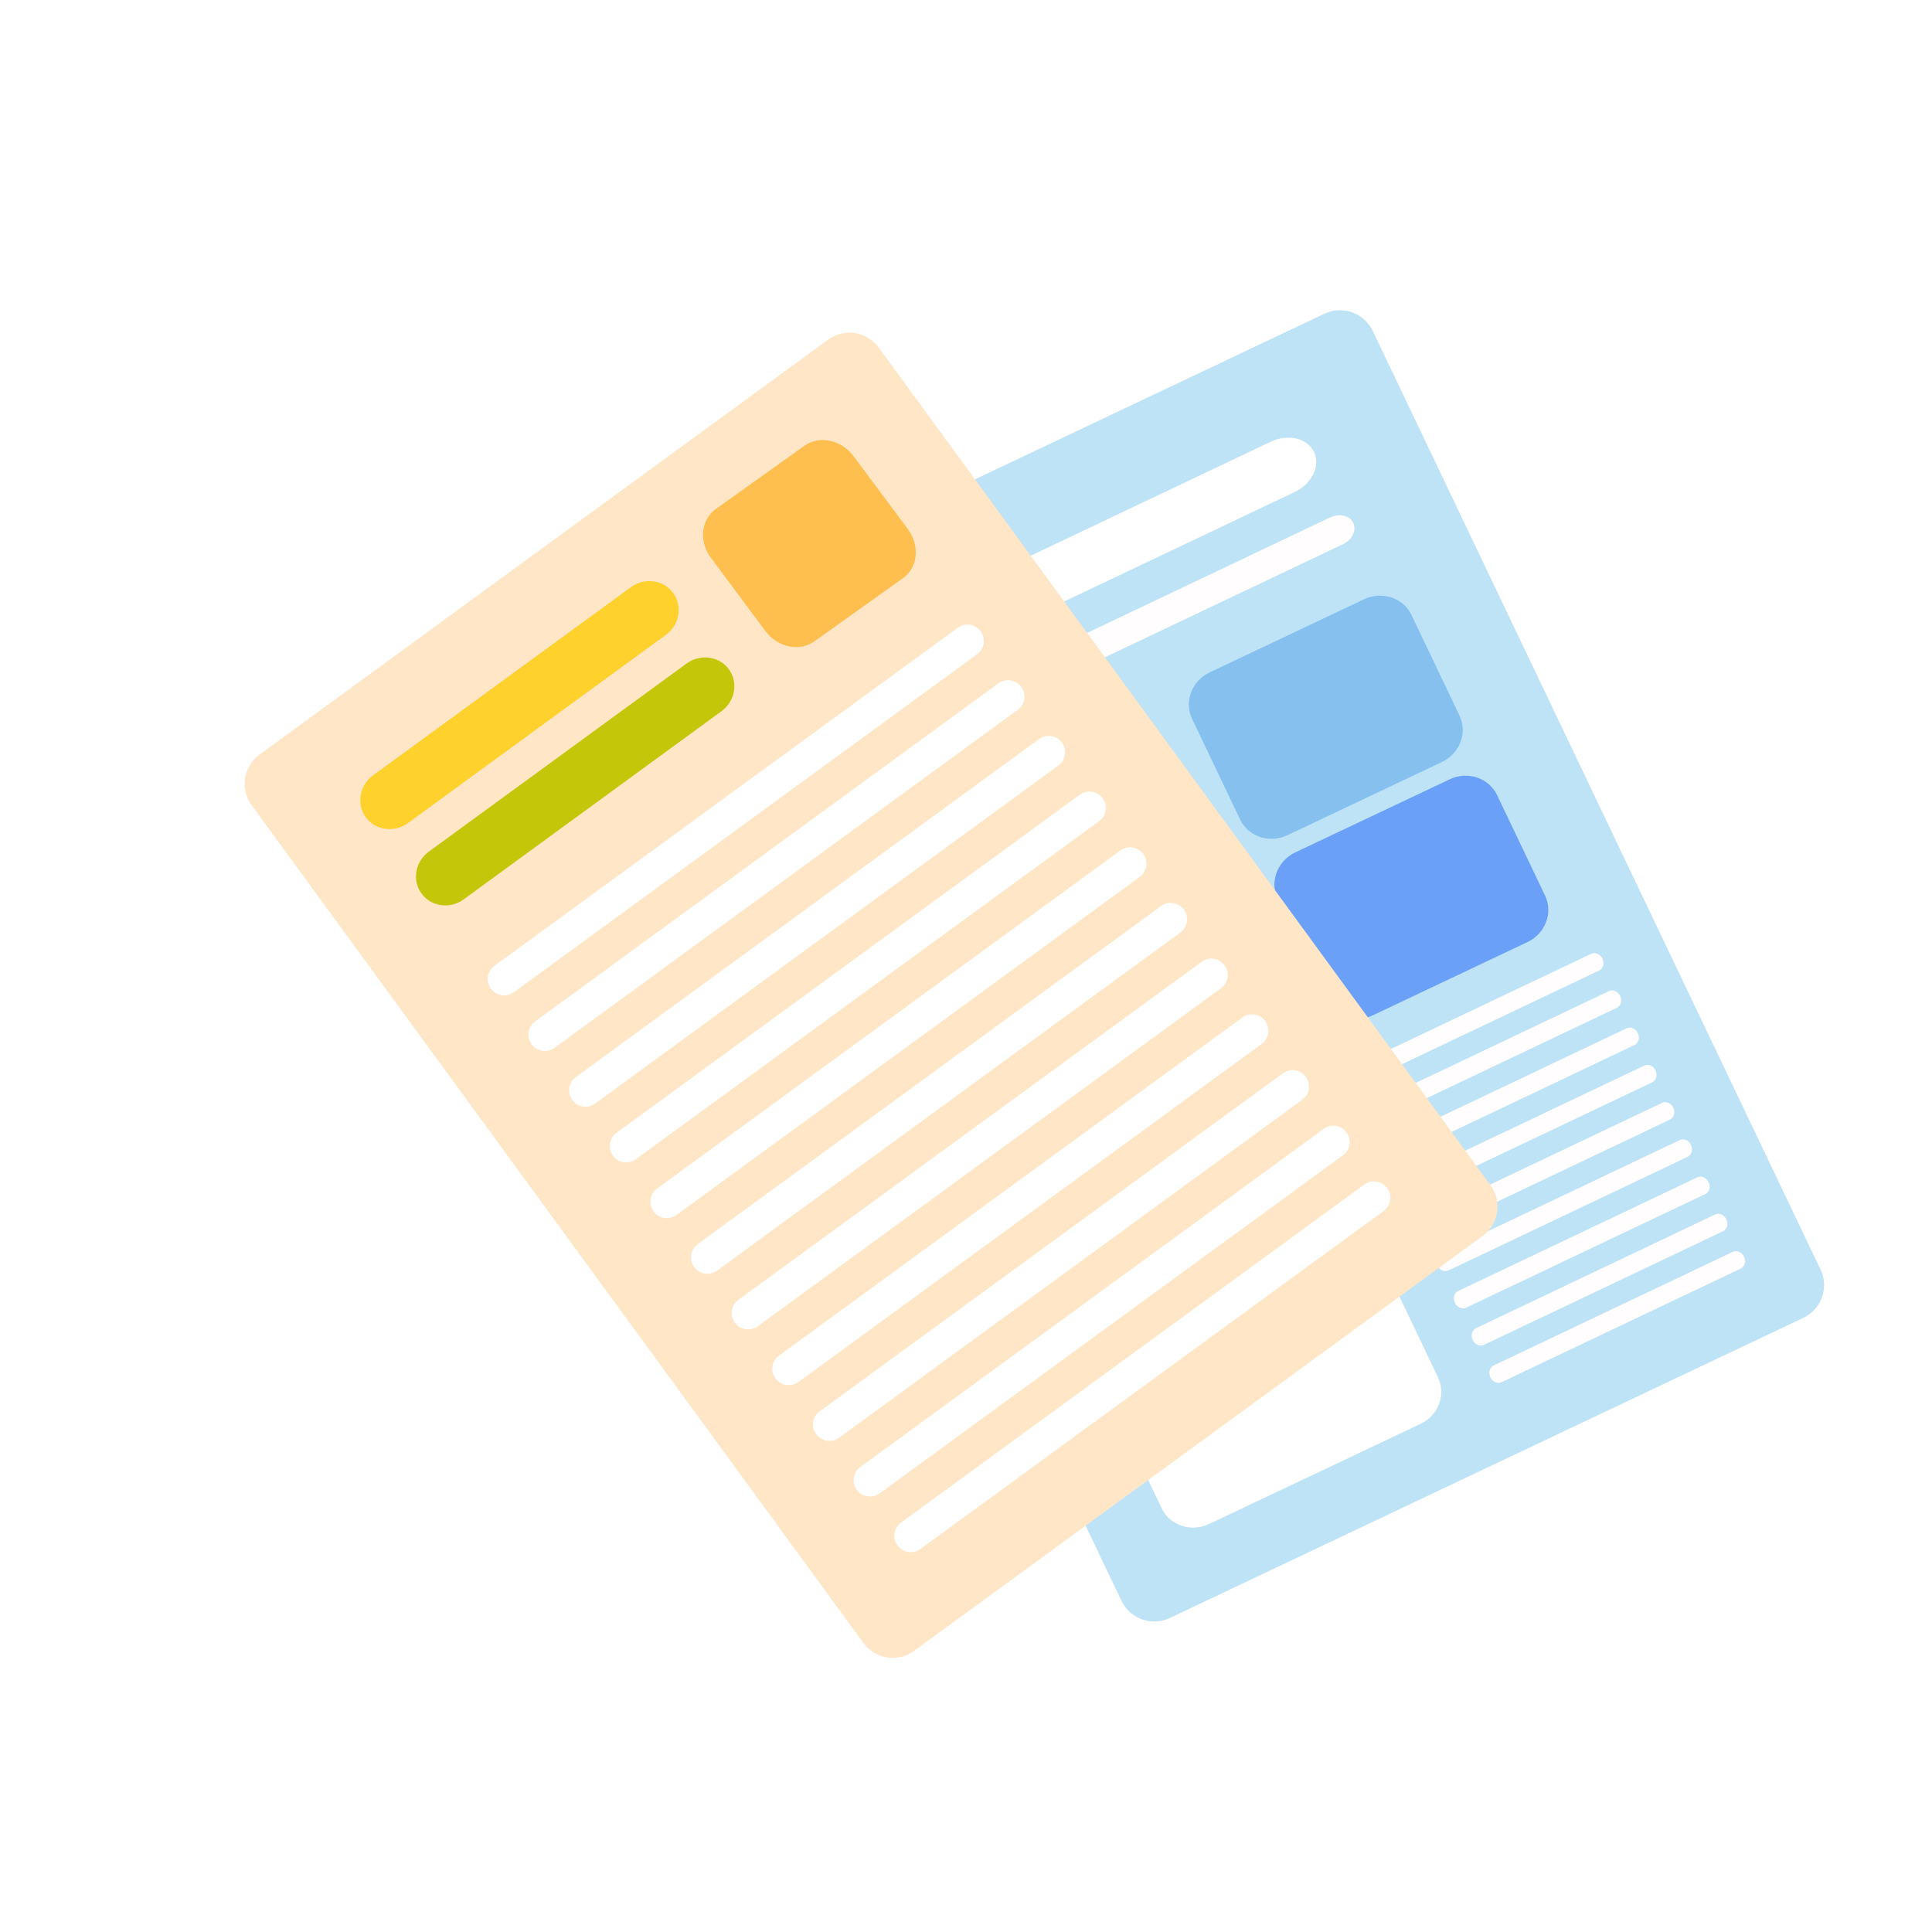 <svg width="116" height="116" viewBox="0 0 116 116" fill="none" xmlns="http://www.w3.org/2000/svg">
<g clip-path="url(#clip0_1720_19504)">
<g filter="url(#filter0_dd_1720_19504)">
<mask id="path-1-outside-1_1720_19504" maskUnits="userSpaceOnUse" x="3.602" y="-4.535" width="125.087" height="126.149" fill="black">
<rect fill="white" x="3.602" y="-4.535" width="125.087" height="126.149"/>
<path d="M15.329 45.37L49.462 20.458C50.433 19.749 51.794 19.96 52.5 20.928L58.283 28.847L79.264 18.907C80.349 18.393 81.647 18.855 82.164 19.939L109.051 76.296C109.568 77.381 109.109 78.676 108.025 79.189L69.978 97.217C68.893 97.731 67.595 97.267 67.078 96.183L64.924 91.67L54.628 99.185C53.657 99.894 52.297 99.683 51.59 98.715L14.851 48.406C14.144 47.438 14.358 46.079 15.329 45.37Z"/>
</mask>
<path d="M15.329 45.37L49.462 20.458C50.433 19.749 51.794 19.96 52.5 20.928L58.283 28.847L79.264 18.907C80.349 18.393 81.647 18.855 82.164 19.939L109.051 76.296C109.568 77.381 109.109 78.676 108.025 79.189L69.978 97.217C68.893 97.731 67.595 97.267 67.078 96.183L64.924 91.67L54.628 99.185C53.657 99.894 52.297 99.683 51.59 98.715L14.851 48.406C14.144 47.438 14.358 46.079 15.329 45.37Z" fill="white"/>
<path d="M15.329 45.37L13.406 42.737L13.406 42.737L15.329 45.37ZM49.462 20.458L47.54 17.824L47.54 17.824L49.462 20.458ZM52.5 20.928L55.134 19.005L55.134 19.005L52.5 20.928ZM58.283 28.847L55.65 30.77L57.241 32.948L59.679 31.793L58.283 28.847ZM79.264 18.907L80.66 21.853L80.66 21.853L79.264 18.907ZM82.164 19.939L85.107 18.535L85.107 18.535L82.164 19.939ZM109.051 76.296L111.995 74.893L111.994 74.892L109.051 76.296ZM108.025 79.189L106.628 76.243L106.628 76.243L108.025 79.189ZM69.978 97.217L71.373 100.164L71.374 100.164L69.978 97.217ZM67.078 96.183L70.021 94.779L70.02 94.779L67.078 96.183ZM64.924 91.67L67.867 90.266L66.175 86.72L63.001 89.037L64.924 91.67ZM54.628 99.185L56.55 101.82L56.551 101.819L54.628 99.185ZM51.59 98.715L48.957 100.638L48.957 100.638L51.59 98.715ZM14.851 48.406L17.484 46.483L17.484 46.483L14.851 48.406ZM15.329 45.37L17.251 48.004L51.384 23.092L49.462 20.458L47.54 17.824L13.406 42.737L15.329 45.37ZM49.462 20.458L51.384 23.092C50.907 23.44 50.227 23.343 49.867 22.851L52.5 20.928L55.134 19.005C53.36 16.576 49.959 16.059 47.54 17.824L49.462 20.458ZM52.5 20.928L49.867 22.851L55.65 30.77L58.283 28.847L60.916 26.924L55.134 19.005L52.5 20.928ZM58.283 28.847L59.679 31.793L80.66 21.853L79.264 18.907L77.868 15.96L56.887 25.9L58.283 28.847ZM79.264 18.907L80.66 21.853C80.119 22.11 79.477 21.879 79.221 21.343L82.164 19.939L85.107 18.535C83.817 15.83 80.578 14.676 77.868 15.96L79.264 18.907ZM82.164 19.939L79.221 21.343L106.108 77.701L109.051 76.296L111.994 74.892L85.107 18.535L82.164 19.939ZM109.051 76.296L106.108 77.7C105.85 77.159 106.079 76.503 106.628 76.243L108.025 79.189L109.421 82.136C112.138 80.848 113.287 77.602 111.995 74.893L109.051 76.296ZM108.025 79.189L106.628 76.243L68.581 94.27L69.978 97.217L71.374 100.164L109.421 82.136L108.025 79.189ZM69.978 97.217L68.582 94.27C69.126 94.012 69.766 94.246 70.021 94.779L67.078 96.183L64.135 97.588C65.424 100.289 68.661 101.449 71.373 100.164L69.978 97.217ZM67.078 96.183L70.02 94.779L67.867 90.266L64.924 91.67L61.981 93.075L64.135 97.588L67.078 96.183ZM64.924 91.67L63.001 89.037L52.706 96.552L54.628 99.185L56.551 101.819L66.846 94.304L64.924 91.67ZM54.628 99.185L52.707 96.551C53.183 96.204 53.864 96.3 54.223 96.792L51.59 98.715L48.957 100.638C50.73 103.067 54.132 103.584 56.55 101.82L54.628 99.185ZM51.59 98.715L54.223 96.792L17.484 46.483L14.851 48.406L12.218 50.329L48.957 100.638L51.59 98.715ZM14.851 48.406L17.484 46.483C17.844 46.976 17.729 47.655 17.251 48.004L15.329 45.37L13.406 42.737C10.986 44.503 10.444 47.901 12.218 50.329L14.851 48.406Z" fill="white" mask="url(#path-1-outside-1_1720_19504)"/>
</g>
<path d="M79.521 18.837L41.474 36.865C40.39 37.379 39.93 38.674 40.447 39.758L67.335 96.115C67.852 97.199 69.15 97.662 70.234 97.148L108.281 79.121C109.365 78.607 109.825 77.312 109.308 76.228L82.421 19.87C81.903 18.786 80.605 18.324 79.521 18.837Z" fill="#BEE2F6"/>
<path d="M78.897 27.137C79.294 27.97 78.774 29.048 77.738 29.54L48.244 43.547C47.208 44.038 46.042 43.763 45.645 42.93C45.249 42.096 45.769 41.018 46.805 40.527L76.299 26.519C77.335 26.028 78.497 26.305 78.893 27.138L78.897 27.137Z" fill="white"/>
<path d="M81.252 31.393C81.465 31.839 81.187 32.413 80.64 32.671L50.611 46.941C50.057 47.207 49.443 47.056 49.231 46.61C49.018 46.163 49.287 45.593 49.843 45.332L79.872 31.062C80.419 30.804 81.041 30.951 81.252 31.393Z" fill="#FFFDFD"/>
<path opacity="0.6" d="M87.628 42.96C88.123 43.997 87.651 45.246 86.572 45.754L77.297 50.148C76.22 50.661 74.95 50.233 74.454 49.197L71.576 43.165C71.082 42.132 71.553 40.878 72.632 40.37L81.907 35.976C82.982 35.47 84.254 35.892 84.749 36.928L87.628 42.96Z" fill="#61AAEA"/>
<path opacity="0.6" d="M92.766 53.769C93.261 54.805 92.788 56.055 91.709 56.563L82.435 60.957C81.357 61.469 80.087 61.042 79.592 60.005L76.715 53.977C76.22 52.941 76.692 51.691 77.77 51.179L87.046 46.789C88.119 46.279 89.394 46.705 89.889 47.741L92.768 53.773L92.766 53.769Z" fill="#3375F9"/>
<path d="M86.338 82.706C86.833 83.741 86.361 84.99 85.287 85.495L72.586 91.508C71.509 92.016 70.242 91.593 69.747 90.558L62.027 74.376C61.532 73.341 62.004 72.093 63.08 71.581L75.781 65.568C76.859 65.061 78.126 65.483 78.621 66.518L86.341 82.7L86.338 82.706Z" fill="white"/>
<path d="M68.85 43.745C68.984 44.023 68.857 44.357 68.569 44.494L51.544 52.585C51.256 52.723 50.916 52.61 50.786 52.33C50.653 52.051 50.78 51.718 51.068 51.58L68.093 43.489C68.381 43.351 68.72 43.465 68.854 43.743L68.85 43.745Z" fill="#FFFDFD"/>
<path d="M69.912 45.981C70.046 46.26 69.919 46.593 69.63 46.73L52.606 54.822C52.318 54.959 51.976 54.842 51.848 54.566C51.715 54.287 51.842 53.954 52.13 53.816L69.155 45.725C69.443 45.588 69.782 45.701 69.916 45.979L69.912 45.981Z" fill="#FFFDFD"/>
<path d="M70.979 48.214C71.113 48.492 70.986 48.825 70.697 48.963L53.673 57.054C53.385 57.192 53.045 57.079 52.915 56.798C52.781 56.52 52.909 56.186 53.197 56.049L70.222 47.958C70.51 47.82 70.849 47.933 70.983 48.212L70.979 48.214Z" fill="#FFFDFD"/>
<path d="M72.041 50.454C72.175 50.733 72.048 51.066 71.76 51.203L54.735 59.295C54.447 59.432 54.105 59.315 53.973 59.041C53.84 58.762 53.967 58.428 54.255 58.291L71.28 50.2C71.568 50.062 71.909 50.18 72.041 50.454Z" fill="#FFFDFD"/>
<path d="M73.103 52.69C73.237 52.969 73.11 53.302 72.822 53.44L55.797 61.531C55.509 61.668 55.169 61.555 55.04 61.275C54.906 60.996 55.033 60.663 55.321 60.526L72.346 52.434C72.634 52.297 72.975 52.414 73.108 52.688L73.103 52.69Z" fill="#FFFDFD"/>
<path d="M74.166 54.925C74.3 55.203 74.172 55.536 73.884 55.674L56.86 63.765C56.572 63.903 56.232 63.789 56.102 63.509C55.968 63.231 56.096 62.897 56.384 62.76L73.409 54.669C73.697 54.531 74.036 54.644 74.17 54.923L74.166 54.925Z" fill="#FFFDFD"/>
<path d="M75.228 57.159C75.362 57.437 75.235 57.771 74.947 57.908L57.922 65.999C57.634 66.137 57.294 66.024 57.165 65.744C57.031 65.465 57.158 65.132 57.446 64.994L74.471 56.903C74.759 56.766 75.1 56.883 75.233 57.157L75.228 57.159Z" fill="#FFFDFD"/>
<path d="M76.29 59.397C76.424 59.676 76.297 60.009 76.009 60.147L58.984 68.238C58.696 68.375 58.356 68.262 58.227 67.982C58.093 67.703 58.22 67.37 58.508 67.233L75.533 59.141C75.821 59.004 76.161 59.117 76.295 59.395L76.29 59.397Z" fill="#FFFDFD"/>
<path d="M77.353 61.633C77.487 61.912 77.359 62.245 77.072 62.383L60.047 70.474C59.758 70.612 59.419 70.499 59.289 70.218C59.155 69.94 59.283 69.606 59.571 69.469L76.596 61.378C76.884 61.24 77.223 61.353 77.357 61.632L77.353 61.633Z" fill="#FFFDFD"/>
<path d="M96.213 57.561C96.347 57.839 96.254 58.158 96.012 58.272L81.655 65.095C81.413 65.208 81.108 65.081 80.978 64.801C80.844 64.522 80.937 64.203 81.179 64.09L95.537 57.267C95.779 57.153 96.081 57.287 96.213 57.561Z" fill="#FFFDFD"/>
<path d="M97.275 59.801C97.409 60.079 97.321 60.397 97.079 60.51L82.721 67.333C82.479 67.447 82.174 67.32 82.045 67.039C81.911 66.761 82.003 66.442 82.245 66.328L96.603 59.505C96.845 59.392 97.147 59.525 97.279 59.799L97.275 59.801Z" fill="#FFFDFD"/>
<path d="M98.338 62.035C98.472 62.314 98.379 62.633 98.141 62.745L83.784 69.567C83.542 69.681 83.237 69.554 83.107 69.274C82.973 68.995 83.066 68.676 83.308 68.562L97.665 61.74C97.907 61.626 98.21 61.759 98.342 62.033L98.338 62.035Z" fill="#FFFDFD"/>
<path d="M99.4 64.273C99.532 64.547 99.445 64.869 99.203 64.983L84.846 71.806C84.604 71.919 84.299 71.792 84.169 71.512C84.035 71.233 84.128 70.914 84.37 70.8L98.727 63.978C98.969 63.864 99.27 63.993 99.404 64.272L99.4 64.273Z" fill="#FFFDFD"/>
<path d="M100.467 66.512C100.6 66.79 100.508 67.109 100.27 67.221L85.913 74.044C85.671 74.157 85.366 74.03 85.236 73.75C85.102 73.472 85.195 73.153 85.437 73.039L99.794 66.216C100.036 66.103 100.337 66.231 100.471 66.51L100.467 66.512Z" fill="#FFFDFD"/>
<path d="M101.529 68.746C101.663 69.025 101.57 69.344 101.333 69.456L86.975 76.278C86.733 76.392 86.428 76.265 86.299 75.984C86.166 75.71 86.257 75.387 86.499 75.273L100.857 68.451C101.099 68.337 101.399 68.466 101.533 68.744L101.529 68.746Z" fill="#FFFDFD"/>
<path d="M102.591 70.981C102.725 71.259 102.632 71.578 102.39 71.692L88.033 78.515C87.791 78.628 87.486 78.501 87.356 78.221C87.222 77.942 87.315 77.623 87.557 77.51L101.914 70.687C102.156 70.573 102.459 70.707 102.591 70.981Z" fill="#FFFDFD"/>
<path d="M103.654 73.215C103.787 73.493 103.699 73.811 103.457 73.924L89.1 80.747C88.858 80.861 88.553 80.734 88.423 80.453C88.289 80.175 88.382 79.856 88.624 79.742L102.981 72.919C103.223 72.806 103.526 72.939 103.658 73.213L103.654 73.215Z" fill="#FFFDFD"/>
<path d="M104.716 75.455C104.85 75.734 104.757 76.053 104.52 76.165L90.162 82.987C89.92 83.101 89.615 82.974 89.486 82.694C89.352 82.415 89.444 82.096 89.686 81.982L104.044 75.16C104.286 75.046 104.586 75.175 104.72 75.453L104.716 75.455Z" fill="#FFFDFD"/>
<path d="M15.106 48.343L51.846 98.651C52.553 99.62 53.913 99.83 54.884 99.121L89.018 74.209C89.989 73.501 90.203 72.141 89.496 71.173L52.756 20.864C52.049 19.896 50.689 19.686 49.718 20.395L15.584 45.306C14.613 46.015 14.399 47.374 15.106 48.343Z" fill="#FEE6C6"/>
<path d="M58.883 37.907C59.201 38.346 59.107 38.962 58.668 39.28L30.849 59.579C30.411 59.897 29.795 59.801 29.476 59.362C29.157 58.922 29.252 58.306 29.691 57.989L57.509 37.689C57.948 37.371 58.561 37.464 58.883 37.907Z" fill="white"/>
<path d="M61.322 41.244C61.641 41.684 61.546 42.3 61.108 42.618L33.289 62.917C32.85 63.235 32.234 63.139 31.916 62.7C31.597 62.26 31.691 61.644 32.13 61.326L59.949 41.027C60.387 40.709 61.003 40.805 61.322 41.244Z" fill="white"/>
<path d="M63.764 44.588C64.083 45.028 63.989 45.643 63.55 45.961L35.731 66.26C35.293 66.579 34.677 66.483 34.358 66.043C34.039 65.604 34.134 64.988 34.572 64.67L62.391 44.371C62.83 44.053 63.446 44.149 63.764 44.588Z" fill="white"/>
<path d="M66.207 47.932C66.525 48.371 66.431 48.987 65.992 49.305L38.174 69.604C37.735 69.922 37.122 69.83 36.8 69.387C36.482 68.948 36.576 68.332 37.015 68.014L64.833 47.715C65.272 47.397 65.888 47.492 66.207 47.932Z" fill="white"/>
<path d="M68.646 51.279C68.965 51.719 68.87 52.335 68.431 52.653L40.613 72.952C40.174 73.27 39.561 73.178 39.239 72.735C38.92 72.295 39.015 71.68 39.454 71.362L67.272 51.062C67.711 50.744 68.327 50.84 68.646 51.279Z" fill="white"/>
<path d="M71.085 54.617C71.403 55.057 71.309 55.673 70.87 55.991L43.052 76.29C42.613 76.608 42 76.516 41.678 76.073C41.359 75.633 41.454 75.017 41.893 74.699L69.711 54.4C70.15 54.082 70.763 54.175 71.085 54.617Z" fill="white"/>
<path d="M73.527 57.961C73.846 58.401 73.751 59.016 73.313 59.334L45.494 79.634C45.055 79.951 44.439 79.856 44.121 79.416C43.802 78.977 43.897 78.361 44.335 78.043L72.154 57.744C72.592 57.426 73.208 57.522 73.527 57.961Z" fill="white"/>
<path d="M75.966 61.309C76.285 61.748 76.19 62.364 75.751 62.682L47.933 82.981C47.494 83.299 46.882 83.207 46.56 82.764C46.241 82.325 46.335 81.709 46.774 81.391L74.593 61.092C75.031 60.774 75.644 60.866 75.966 61.309Z" fill="white"/>
<path d="M78.408 64.654C78.727 65.094 78.633 65.71 78.194 66.028L50.375 86.327C49.937 86.645 49.321 86.549 49.002 86.11C48.683 85.67 48.778 85.055 49.217 84.737L77.035 64.437C77.474 64.119 78.087 64.212 78.408 64.654Z" fill="white"/>
<path d="M80.848 67.993C81.166 68.432 81.072 69.048 80.633 69.366L52.815 89.665C52.376 89.983 51.763 89.891 51.444 89.452C51.126 89.012 51.22 88.396 51.659 88.078L79.477 67.779C79.916 67.461 80.532 67.557 80.851 67.996L80.848 67.993Z" fill="white"/>
<path d="M83.29 71.336C83.609 71.775 83.514 72.391 83.076 72.709L55.257 93.009C54.819 93.326 54.206 93.234 53.884 92.791C53.565 92.352 53.66 91.736 54.098 91.418L81.917 71.119C82.356 70.801 82.972 70.897 83.29 71.336Z" fill="white"/>
<path opacity="0.6" d="M54.515 31.78C55.244 32.762 55.111 34.071 54.219 34.711L48.891 38.511C48 39.15 46.682 38.868 45.957 37.89L42.683 33.491C41.951 32.513 42.087 31.2 42.975 30.564L48.303 26.764C49.195 26.124 50.512 26.406 51.241 27.381L54.518 31.777L54.515 31.78Z" fill="#FFA600"/>
<path d="M40.416 35.602C40.995 36.393 40.796 37.521 39.974 38.121L24.496 49.416C23.674 50.016 22.54 49.857 21.963 49.069C21.384 48.277 21.583 47.149 22.405 46.549L37.883 35.254C38.705 34.655 39.836 34.81 40.416 35.602Z" fill="#FFD12C"/>
<path d="M43.761 40.184C44.34 40.975 44.141 42.103 43.319 42.703L27.841 53.998C27.019 54.597 25.888 54.442 25.309 53.651C24.729 52.859 24.928 51.731 25.75 51.131L41.228 39.836C42.05 39.237 43.184 39.395 43.761 40.184Z" fill="#C3C609"/>
</g>
<defs>
<filter id="filter0_dd_1720_19504" x="2.438" y="7.574" width="118.822" height="104.9" filterUnits="userSpaceOnUse" color-interpolation-filters="sRGB">
<feFlood flood-opacity="0" result="BackgroundImageFix"/>
<feColorMatrix in="SourceAlpha" type="matrix" values="0 0 0 0 0 0 0 0 0 0 0 0 0 0 0 0 0 0 127 0" result="hardAlpha"/>
<feOffset dy="0.874"/>
<feGaussianBlur stdDeviation="4.368"/>
<feColorMatrix type="matrix" values="0 0 0 0 0.031 0 0 0 0 0.38 0 0 0 0 0.627 0 0 0 0.12 0"/>
<feBlend mode="normal" in2="BackgroundImageFix" result="effect1_dropShadow_1720_19504"/>
<feColorMatrix in="SourceAlpha" type="matrix" values="0 0 0 0 0 0 0 0 0 0 0 0 0 0 0 0 0 0 127 0" result="hardAlpha"/>
<feOffset/>
<feGaussianBlur stdDeviation="2.621"/>
<feComposite in2="hardAlpha" operator="out"/>
<feColorMatrix type="matrix" values="0 0 0 0 0.03 0 0 0 0 0.379 0 0 0 0 0.628 0 0 0 0.1 0"/>
<feBlend mode="normal" in2="effect1_dropShadow_1720_19504" result="effect2_dropShadow_1720_19504"/>
<feBlend mode="normal" in="SourceGraphic" in2="effect2_dropShadow_1720_19504" result="shape"/>
</filter>
<clipPath id="clip0_1720_19504">
<rect width="116" height="116" fill="white"/>
</clipPath>
</defs>
</svg>
